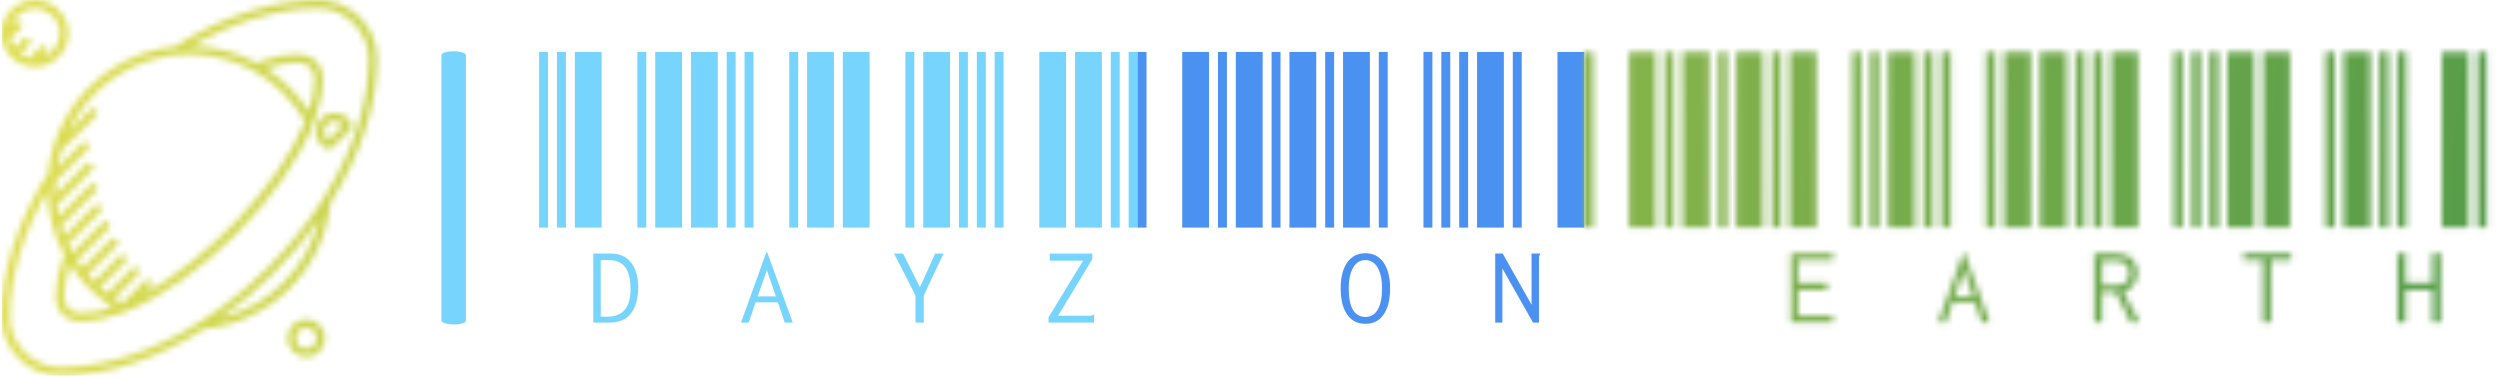 <svg xmlns="http://www.w3.org/2000/svg" version="1.1" xmlns:xlink="http://www.w3.org/1999/xlink" xmlns:svgjs="http://svgjs.dev/svgjs" width="1500" height="227" viewBox="0 0 1500 227"><g transform="matrix(1,0,0,1,-0.909,-0.781)"><svg viewBox="0 0 396 60" data-background-color="#ffffff" preserveAspectRatio="xMidYMid meet" height="227" width="1500" xmlns="http://www.w3.org/2000/svg" xmlns:xlink="http://www.w3.org/1999/xlink"><g id="tight-bounds" transform="matrix(1,0,0,1,0.24,0.206)"><svg viewBox="0 0 395.52 59.587" height="59.587" width="395.52"><g><svg viewBox="0 0 501.901 75.614" height="59.587" width="395.52"><g><rect width="4.934" height="54.987" x="88.531" y="10.314" fill="#77d4fc" opacity="1" stroke-width="0" stroke="transparent" fill-opacity="1" class="rect-qz-0" data-fill-palette-color="primary" rx="1%" id="qz-0" data-palette-color="#77d4fc"></rect></g><g transform="matrix(1,0,0,1,106.381,10.45)"><svg viewBox="0 0 395.52 54.714" height="54.714" width="395.52"><g id="textblocktransform"><svg viewBox="0 0 395.52 54.714" height="54.714" width="395.52" id="textblock"><g><svg viewBox="0 0 395.52 54.714" height="54.714" width="395.52"><g transform="matrix(1,0,0,1,0,0)"><svg width="395.52" viewBox="0 -29.5 326.98 45.65" height="54.714" data-palette-color="#77d4fc"><g class="wordmark-text-0" data-fill-palette-color="primary" id="text-0"><path d="M1.5 0L0 0 0-29.5 1.5-29.5 1.5 0ZM4.5 0L3 0 3-29.5 4.5-29.5 4.5 0ZM10.5 0L6 0 6-29.5 10.5-29.5 10.5 0ZM18 0L16.5 0 16.5-29.5 18-29.5 18 0ZM24 0L19.5 0 19.5-29.5 24-29.5 24 0ZM9.1 15.95L9.1 4.35 11.8 4.35Q13.25 4.35 14.05 4.75L14.05 4.75Q14.9 5.15 15.5 5.95L15.5 5.95Q16.65 7.45 16.65 10.2L16.65 10.2Q16.55 13.05 15.35 14.5L15.35 14.5Q14.15 16 11.6 15.95L11.6 15.95 9.1 15.95ZM10.35 14.95L11.5 14.95Q15.35 14.95 15.35 10.3L15.35 10.3Q15.35 7.95 14.5 6.7L14.5 6.7Q13.6 5.45 11.7 5.45L11.7 5.45 10.35 5.45 10.35 14.95ZM30 0L25.5 0 25.5-29.5 30-29.5 30 0ZM33 0L31.5 0 31.5-29.5 33-29.5 33 0ZM36 0L34.5 0 34.5-29.5 36-29.5 36 0ZM43.5 0L42 0 42-29.5 43.5-29.5 43.5 0ZM49.5 0L45 0 45-29.5 49.5-29.5 49.5 0ZM41.25 15.95L40.1 12.55 36.35 12.55 35.2 15.95 33.9 15.95 38.15 4.15 38.3 4.15 42.6 15.95 41.25 15.95ZM36.7 11.55L39.75 11.55 38.25 7.15 36.7 11.55ZM55.5 0L51 0 51-29.5 55.5-29.5 55.5 0ZM63 0L61.5 0 61.5-29.5 63-29.5 63 0ZM69 0L64.5 0 64.5-29.5 69-29.5 69 0ZM72 0L70.5 0 70.5-29.5 72-29.5 72 0ZM75 0L73.5 0 73.5-29.5 75-29.5 75 0ZM63.2 15.95L63.2 11.4 59.6 4.35 61.1 4.35 63.95 10 66.5 4.35 67.9 4.35 64.59 11.4 64.59 15.95 63.2 15.95ZM77.99 0L76.49 0 76.49-29.5 77.99-29.5 77.99 0ZM88.49 0L83.99 0 83.99-29.5 88.49-29.5 88.49 0ZM94.49 0L89.99 0 89.99-29.5 94.49-29.5 94.49 0ZM97.49 0L95.99 0 95.99-29.5 97.49-29.5 97.49 0ZM100.49 0L98.99 0 98.99-29.5 100.49-29.5 100.49 0ZM85.54 15.95L85.54 15.05 91.34 5.55 85.74 5.55 85.74 4.35 92.89 4.35 92.89 5.3 87.14 14.8 92.39 14.8Q92.69 14.8 92.84 14.75L92.84 14.75Q92.94 14.7 93.09 14.6L93.09 14.6 93.19 14.6 93.19 15.95 85.54 15.95Z" fill="#77d4fc" data-fill-palette-color="primary"></path><path d="M101.99 0L100.49 0 100.49-29.5 101.99-29.5 101.99 0ZM112.49 0L107.99 0 107.99-29.5 112.49-29.5 112.49 0ZM115.49 0L113.99 0 113.99-29.5 115.49-29.5 115.49 0ZM121.49 0L116.99 0 116.99-29.5 121.49-29.5 121.49 0ZM124.49 0L122.99 0 122.99-29.5 124.49-29.5 124.49 0ZM130.49 0L125.99 0 125.99-29.5 130.49-29.5 130.49 0ZM133.49 0L131.99 0 131.99-29.5 133.49-29.5 133.49 0ZM139.49 0L134.99 0 134.99-29.5 139.49-29.5 139.49 0ZM142.49 0L140.99 0 140.99-29.5 142.49-29.5 142.49 0ZM149.99 0L148.49 0 148.49-29.5 149.99-29.5 149.99 0ZM138.74 16.15L138.74 16.15Q136.74 16.15 135.69 14.6L135.69 14.6Q134.59 13.05 134.59 10.2L134.59 10.2Q134.59 7.45 135.69 5.85L135.69 5.85Q136.79 4.3 138.74 4.3L138.74 4.3Q140.69 4.3 141.79 5.85L141.79 5.85Q142.89 7.45 142.89 10.2L142.89 10.2Q142.89 13.05 141.79 14.6L141.79 14.6Q140.74 16.15 138.74 16.15ZM138.74 15L138.74 15Q140.09 15 140.79 13.8L140.79 13.8Q141.54 12.55 141.54 10.2L141.54 10.2Q141.54 8 140.79 6.7L140.79 6.7Q140.04 5.45 138.74 5.45L138.74 5.45Q137.44 5.45 136.69 6.7L136.69 6.7Q135.94 8 135.94 10.2L135.94 10.2Q135.94 12.55 136.64 13.8L136.64 13.8Q137.39 15 138.74 15ZM152.99 0L151.49 0 151.49-29.5 152.99-29.5 152.99 0ZM155.99 0L154.49 0 154.49-29.5 155.99-29.5 155.99 0ZM161.99 0L157.49 0 157.49-29.5 161.99-29.5 161.99 0ZM164.99 0L163.49 0 163.49-29.5 164.99-29.5 164.99 0ZM175.49 0L170.99 0 170.99-29.5 175.49-29.5 175.49 0ZM160.54 15.95L160.54 4.35 161.79 4.35 166.64 12.95 166.64 4.35 168.08 4.35 168.08 4.5Q167.94 4.6 167.94 4.75L167.94 4.75Q167.89 4.85 167.89 5.2L167.89 5.2 167.89 15.95 166.89 15.95 161.74 6.85 161.74 15.95 160.54 15.95Z" fill="#4b91f1" data-fill-palette-color="secondary"></path></g></svg></g></svg></g></svg></g></svg></g><g><svg viewBox="0 0 75.614 75.614" height="75.614" width="75.614"><g><svg xmlns="http://www.w3.org/2000/svg" xmlns:xlink="http://www.w3.org/1999/xlink" version="1.1" x="0" y="0" viewBox="5 5 90 90" style="enable-background:new 0 0 100 100;" xml:space="preserve" height="75.614" width="75.614" class="icon-icon-0" data-fill-palette-color="accent" id="icon-0"></svg></g></svg></g></svg></g><defs></defs><mask id="8b8a6b96-4256-4400-a86f-01593da4cd59"><g id="SvgjsG1037"><svg viewBox="0 0 395.52 59.587" height="59.587" width="395.52"><g><svg viewBox="0 0 501.901 75.614" height="59.587" width="395.52"><g></g><g transform="matrix(1,0,0,1,106.381,10.45)"><svg viewBox="0 0 395.52 54.714" height="54.714" width="395.52"><g id="SvgjsG1035"><svg viewBox="0 0 395.52 54.714" height="54.714" width="395.52" id="SvgjsSvg1034"><g><svg viewBox="0 0 395.52 54.714" height="54.714" width="395.52"><g transform="matrix(1,0,0,1,0,0)"><svg width="395.52" viewBox="0 -29.5 326.98 45.65" height="54.714" data-palette-color="#77d4fc"><g class="wordmark-text-0" data-fill-palette-color="primary" id="SvgjsG1033"><path d="M176.99 0L175.49 0 175.49-29.5 176.99-29.5 176.99 0ZM187.49 0L182.99 0 182.99-29.5 187.49-29.5 187.49 0ZM190.49 0L188.99 0 188.99-29.5 190.49-29.5 190.49 0ZM196.49 0L191.99 0 191.99-29.5 196.49-29.5 196.49 0ZM199.49 0L197.99 0 197.99-29.5 199.49-29.5 199.49 0ZM205.49 0L200.99 0 200.99-29.5 205.49-29.5 205.49 0ZM208.49 0L206.99 0 206.99-29.5 208.49-29.5 208.49 0ZM214.49 0L209.99 0 209.99-29.5 214.49-29.5 214.49 0ZM221.99 0L220.49 0 220.49-29.5 221.99-29.5 221.99 0ZM224.99 0L223.49 0 223.49-29.5 224.99-29.5 224.99 0ZM210.19 15.95L210.19 4.35 217.29 4.35 217.29 5.5 211.39 5.5 211.39 9.3 216.29 9.3 216.29 10.5 211.39 10.5 211.39 14.8 217.24 14.8 217.24 15.95 210.19 15.95ZM230.99 0L226.49 0 226.49-29.5 230.99-29.5 230.99 0ZM233.99 0L232.49 0 232.49-29.5 233.99-29.5 233.99 0ZM236.99 0L235.49 0 235.49-29.5 236.99-29.5 236.99 0ZM244.49 0L242.99 0 242.99-29.5 244.49-29.5 244.49 0ZM250.49 0L245.99 0 245.99-29.5 250.49-29.5 250.49 0ZM242.24 15.95L241.08 12.55 237.34 12.55 236.19 15.95 234.89 15.95 239.14 4.15 239.29 4.15 243.58 15.95 242.24 15.95ZM237.69 11.55L240.74 11.55 239.24 7.15 237.69 11.55ZM256.48 0L251.98 0 251.98-29.5 256.48-29.5 256.48 0ZM259.48 0L257.98 0 257.98-29.5 259.48-29.5 259.48 0ZM262.48 0L260.98 0 260.98-29.5 262.48-29.5 262.48 0ZM268.48 0L263.98 0 263.98-29.5 268.48-29.5 268.48 0ZM275.98 0L274.48 0 274.48-29.5 275.98-29.5 275.98 0ZM261.13 15.95L261.13 4.35 264.53 4.35Q266.53 4.35 267.43 5.25L267.43 5.25Q268.38 6.1 268.38 7.7L268.38 7.7Q268.38 8.7 267.73 9.6L267.73 9.6Q267.08 10.5 266.03 10.8L266.03 10.8 268.73 15.95 267.28 15.95 264.68 10.85 262.43 10.85 262.43 15.95 261.13 15.95ZM262.43 9.7L264.68 9.7Q265.88 9.7 266.48 9.15L266.48 9.15Q267.03 8.65 267.03 7.7L267.03 7.7Q267.03 6.75 266.48 6.15L266.48 6.15Q265.88 5.6 264.68 5.6L264.68 5.6 262.43 5.6 262.43 9.7ZM278.98 0L277.48 0 277.48-29.5 278.98-29.5 278.98 0ZM281.98 0L280.48 0 280.48-29.5 281.98-29.5 281.98 0ZM287.98 0L283.48 0 283.48-29.5 287.98-29.5 287.98 0ZM293.98 0L289.48 0 289.48-29.5 293.98-29.5 293.98 0ZM301.48 0L299.98 0 299.98-29.5 301.48-29.5 301.48 0ZM289.43 15.95L289.43 5.5 286.18 5.5 286.18 4.35 294.18 4.35 294.18 5.5 290.78 5.5 290.78 15.95 289.43 15.95ZM307.48 0L302.98 0 302.98-29.5 307.48-29.5 307.48 0ZM310.48 0L308.98 0 308.98-29.5 310.48-29.5 310.48 0ZM313.48 0L311.98 0 311.98-29.5 313.48-29.5 313.48 0ZM323.98 0L319.48 0 319.48-29.5 323.98-29.5 323.98 0ZM326.98 0L325.48 0 325.48-29.5 326.98-29.5 326.98 0ZM312.03 15.95L312.03 4.35 313.53 4.35 313.53 4.5Q313.43 4.6 313.38 4.75L313.38 4.75Q313.38 4.85 313.38 5.2L313.38 5.2 313.38 9.3 317.88 9.3 317.88 4.35 319.43 4.35 319.43 4.5Q319.33 4.6 319.28 4.75L319.28 4.75Q319.28 4.85 319.28 5.2L319.28 5.2 319.28 15.95 317.88 15.95 317.88 10.45 313.38 10.45 313.38 15.95 312.03 15.95Z" fill="white"></path></g></svg></g></svg></g></svg></g></svg></g><g><svg viewBox="0 0 75.614 75.614" height="75.614" width="75.614"><g><svg xmlns="http://www.w3.org/2000/svg" xmlns:xlink="http://www.w3.org/1999/xlink" version="1.1" x="0" y="0" viewBox="5 5 90 90" style="enable-background:new 0 0 100 100;" xml:space="preserve" height="75.614" width="75.614" class="icon-icon-0" data-fill-palette-color="accent" id="SvgjsSvg1032"><path d="M83.814 53.502C90.756 42.507 95 30.494 95 19c0-7.589-6.411-14-14-14C69.995 5 58.054 8.866 46.466 16.181c-0.002 0.001-0.002 0.003-0.004 0.004-15.929 1.654-28.623 14.35-30.277 30.278-0.001 0.001-0.003 0.002-0.004 0.004C8.866 58.054 5 69.996 5 81c0 7.589 6.411 14 14 14 11.493 0 23.507-4.244 34.501-11.185C69.523 82.177 82.176 69.525 83.814 53.502zM57.561 81.098c9.008-6.379 17.157-14.528 23.537-23.536C78.293 69.188 69.187 78.294 57.561 81.098zM50 18c11.457 0 22.037 6.15 27.745 16.07C71.703 49.135 54.5 67.209 38.94 75.475l1.767-1.768c0.391-0.391 0.391-1.023 0-1.414s-1.023-0.391-1.414 0l-5 5c-0.126 0.126-0.196 0.28-0.241 0.441-0.71-0.41-1.397-0.846-2.068-1.304l5.724-5.724c0.391-0.391 0.391-1.023 0-1.414s-1.023-0.391-1.414 0l-5.945 5.945c-0.601-0.469-1.181-0.957-1.743-1.463 0.033-0.025 0.072-0.038 0.103-0.068l6-6c0.391-0.391 0.391-1.023 0-1.414s-1.023-0.391-1.414 0l-6 6c-0.041 0.041-0.061 0.094-0.093 0.14-0.536-0.546-1.05-1.11-1.545-1.691 0.017-0.015 0.036-0.019 0.052-0.034l7-7c0.391-0.391 0.391-1.023 0-1.414s-1.023-0.391-1.414 0l-6.887 6.887c-0.455-0.609-0.888-1.234-1.299-1.873l7.6-7.6c0.391-0.391 0.391-1.023 0-1.414s-1.023-0.391-1.414 0l-7.245 7.245c-0.382-0.688-0.737-1.39-1.068-2.104l7.728-7.728c0.391-0.391 0.391-1.023 0-1.414s-1.023-0.391-1.414 0l-7.154 7.154c-0.315-0.822-0.602-1.655-0.85-2.504 0.152-0.046 0.298-0.116 0.418-0.236l8-8c0.391-0.391 0.391-1.023 0-1.414s-1.023-0.391-1.414 0l-7.542 7.542c-0.208-0.95-0.375-1.911-0.496-2.885 0.165-0.044 0.323-0.114 0.452-0.243l8-8c0.391-0.391 0.391-1.023 0-1.414s-1.023-0.391-1.414 0l-7.241 7.241C18.027 51.023 18 50.514 18 50c0-0.546 0.014-1.088 0.041-1.627l7.666-7.666c0.391-0.391 0.391-1.023 0-1.414s-1.023-0.391-1.414 0l-5.936 5.936c0.22-1.465 0.545-2.896 0.957-4.29 0.143-0.047 0.279-0.118 0.393-0.231l8-8c0.391-0.391 0.391-1.023 0-1.414s-1.023-0.391-1.414 0l-5.37 5.37C25.99 25.66 37.114 18 50 18zM78.623 31.649c-2.684-4.178-6.216-7.647-10.289-10.256C71.113 20.485 73.694 20 75.997 20c0.002 0 0.004 0 0.004 0 1.2 0 2.209 0.374 2.917 1.082C79.626 21.79 80 22.799 80 24 80 26.37 79.502 28.95 78.623 31.649zM31.649 78.622C28.95 79.502 26.37 80 24 80c-2.43 0-4-1.57-4-4 0-2.305 0.485-4.887 1.393-7.666C24.002 72.406 27.471 75.939 31.649 78.622zM7 81c0-9.657 3.115-20.096 9.021-30.378 0.102 5.55 1.559 10.887 4.131 15.613-0.139 0.112-0.259 0.247-0.323 0.427C18.615 70.047 18 73.189 18 76c0 3.533 2.468 6 6 6 3.148 0 6.611-0.785 10.221-2.161 0.088-0.021 0.173-0.051 0.253-0.094 17.55-6.813 38.585-27.878 45.322-45.41 0.013-0.032 0.027-0.062 0.036-0.095C81.212 30.624 82 27.154 82 24c0-1.743-0.577-3.241-1.668-4.332S77.743 18 76.002 18c-0.002 0-0.003 0-0.005 0-2.809 0-5.949 0.615-9.335 1.829-0.18 0.064-0.314 0.185-0.426 0.323-4.728-2.572-10.063-4.029-15.614-4.131C60.904 10.115 71.343 7 81 7c6.393 0 12 5.607 12 12 0 11.036-4.02 22.563-10.611 33.146-0.277 0.156-0.488 0.423-0.52 0.764-0.003 0.027-0.007 0.055-0.01 0.082C74.594 64.367 64.367 74.594 52.992 81.86c-0.027 0.003-0.055 0.007-0.082 0.009-0.344 0.031-0.615 0.242-0.771 0.523C41.559 88.982 30.033 93 19 93 12.607 93 7 87.393 7 81z" fill="white"></path><path d="M13 21c4.411 0 8-3.589 8-8s-3.589-8-8-8-8 3.589-8 8S8.589 21 13 21zM13 7c3.309 0 6 2.691 6 6 0 2.736-1.842 5.044-4.35 5.764l1.057-1.057c0.391-0.391 0.391-1.023 0-1.414s-1.023-0.391-1.414 0l-2 2c-0.173 0.172-0.256 0.394-0.275 0.619-0.935-0.155-1.795-0.524-2.531-1.059 0.076-0.043 0.155-0.082 0.221-0.146l2-2c0.391-0.391 0.391-1.023 0-1.414s-1.023-0.391-1.414 0l-2 2c-0.065 0.065-0.104 0.144-0.146 0.221-0.534-0.736-0.904-1.597-1.059-2.531 0.225-0.02 0.446-0.104 0.619-0.276l2-2c0.391-0.391 0.391-1.023 0-1.414s-1.023-0.391-1.414 0L7.236 11.35C7.955 8.842 10.265 7 13 7z" fill="white"></path><path d="M78 81.5c-2.481 0-4.5 2.019-4.5 4.5s2.019 4.5 4.5 4.5 4.5-2.019 4.5-4.5S80.481 81.5 78 81.5zM78 88.5c-1.379 0-2.5-1.121-2.5-2.5s1.121-2.5 2.5-2.5 2.5 1.121 2.5 2.5S79.379 88.5 78 88.5z" fill="white"></path><path d="M83.124 40.69c0.117 0.045 0.239 0.067 0.36 0.067 0.261 0 0.516-0.102 0.707-0.293l4.516-4.516c0.28-0.28 0.368-0.698 0.226-1.067C88.257 33.131 86.611 32 84.742 32c-2.481 0-4.5 2.019-4.5 4.5C80.242 38.369 81.373 40.014 83.124 40.69zM84.742 34c0.825 0 1.572 0.399 2.032 1.054l-3.479 3.479c-0.654-0.46-1.054-1.207-1.054-2.032C82.242 35.122 83.363 34 84.742 34z" fill="white"></path></svg></g></svg></g></svg></g><defs><mask></mask></defs></svg></g></mask><linearGradient x1="0" x2="1" y1="0.578" y2="0.595" id="00b7f18c-a19d-4e59-bc26-bab5fac020b0"><stop stop-color="#dede50" offset="0"></stop><stop stop-color="#559c49" offset="1"></stop></linearGradient><rect width="395.52" height="59.587" fill="url(#00b7f18c-a19d-4e59-bc26-bab5fac020b0)" mask="url(#8b8a6b96-4256-4400-a86f-01593da4cd59)" data-fill-palette-color="accent"></rect></svg><rect width="395.52" height="59.587" fill="none" stroke="none" visibility="hidden"></rect></g></svg></g></svg>